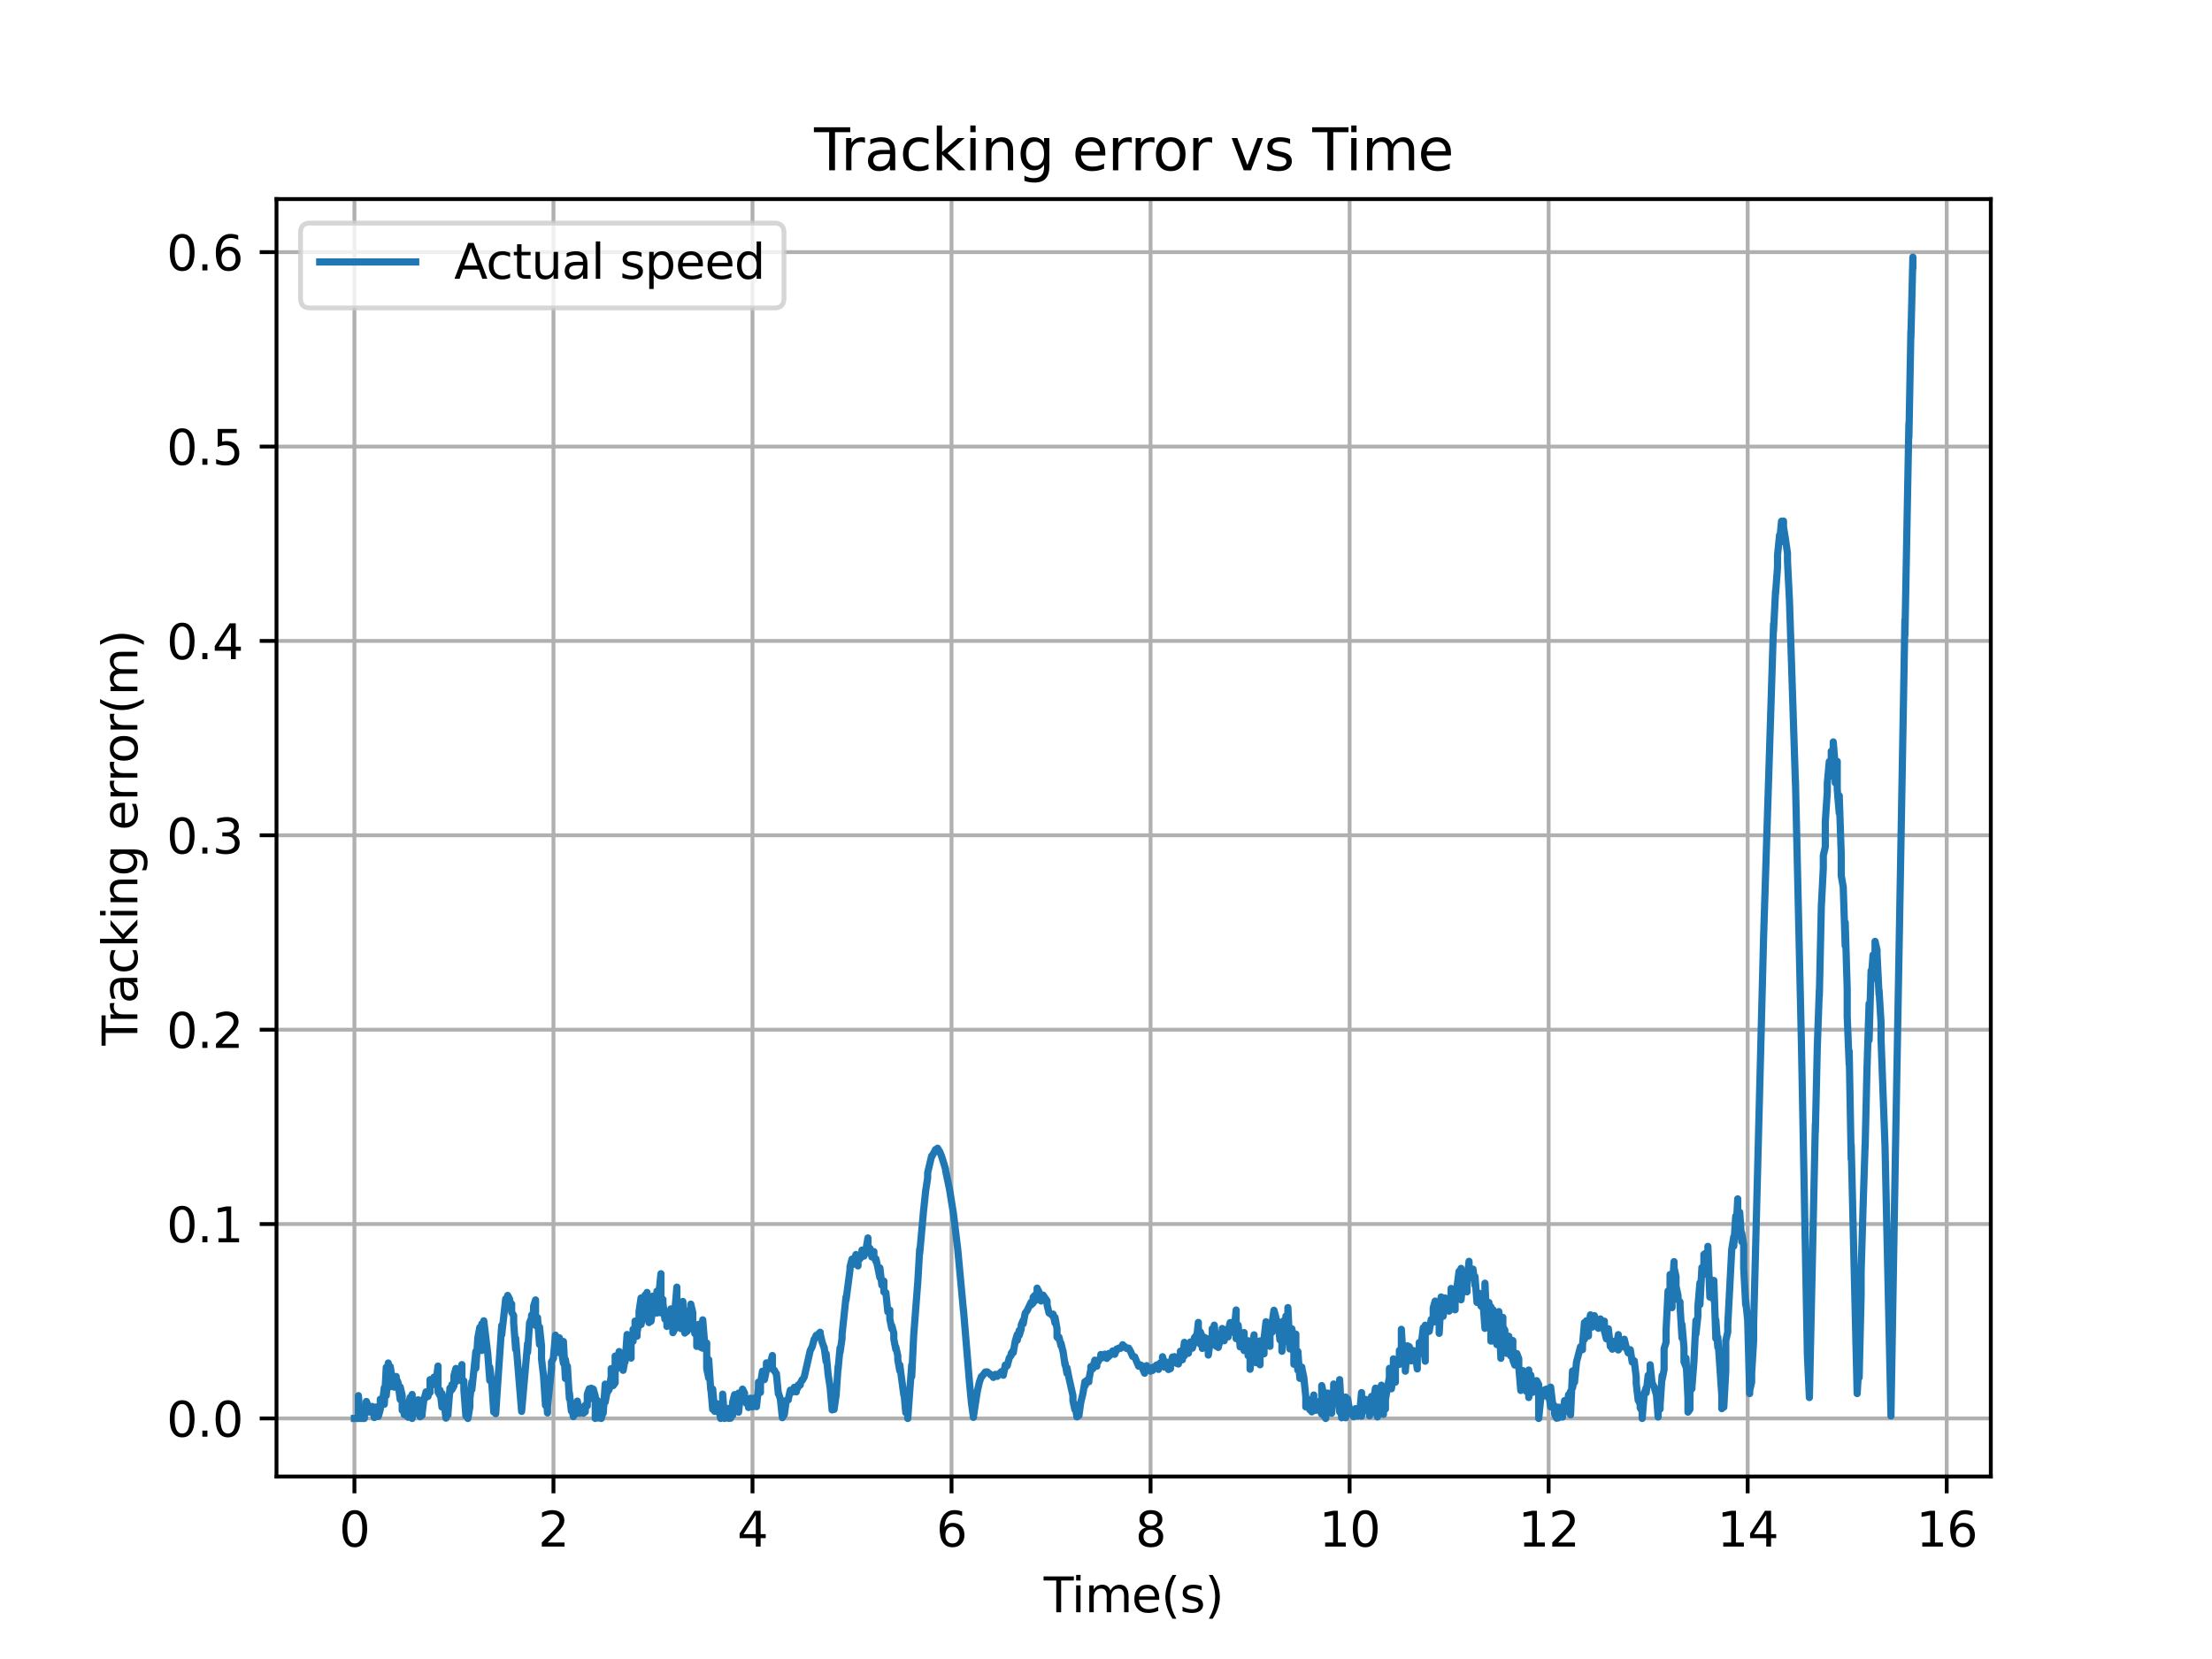 <?xml version="1.0" encoding="utf-8" standalone="no"?>
<!DOCTYPE svg PUBLIC "-//W3C//DTD SVG 1.1//EN"
  "http://www.w3.org/Graphics/SVG/1.1/DTD/svg11.dtd">
<svg xmlns:xlink="http://www.w3.org/1999/xlink" width="460.8pt" height="345.6pt" viewBox="0 0 460.8 345.6" xmlns="http://www.w3.org/2000/svg" version="1.1">
 <defs>
  <style type="text/css">*{stroke-linejoin: round; stroke-linecap: butt}</style>
 </defs>
 <g id="figure_1">
  <g id="patch_1">
   <path d="M 0 345.6 
L 460.8 345.6 
L 460.8 0 
L 0 0 
z
" style="fill: #ffffff"/>
  </g>
  <g id="axes_1">
   <g id="patch_2">
    <path d="M 57.6 307.584 
L 414.72 307.584 
L 414.72 41.472 
L 57.6 41.472 
z
" style="fill: #ffffff"/>
   </g>
   <g id="matplotlib.axis_1">
    <g id="xtick_1">
     <g id="line2d_1">
      <path d="M 73.833 307.584 
L 73.833 41.472 
" clip-path="url(#pf028f142dc)" style="fill: none; stroke: #b0b0b0; stroke-width: 0.8; stroke-linecap: square"/>
     </g>
     <g id="line2d_2">
      <defs>
       <path id="m90c37680d4" d="M 0 0 
L 0 3.5 
" style="stroke: #000000; stroke-width: 0.8"/>
      </defs>
      <g>
       <use xlink:href="#m90c37680d4" x="73.833" y="307.584" style="stroke: #000000; stroke-width: 0.8"/>
      </g>
     </g>
     <g id="text_1">
      <!-- 0 -->
      <g transform="translate(70.651 322.182) scale(0.1 -0.1)">
       <defs>
        <path id="DejaVuSans-30" d="M 2034 4250 
Q 1547 4250 1301 3770 
Q 1056 3291 1056 2328 
Q 1056 1369 1301 889 
Q 1547 409 2034 409 
Q 2525 409 2770 889 
Q 3016 1369 3016 2328 
Q 3016 3291 2770 3770 
Q 2525 4250 2034 4250 
z
M 2034 4750 
Q 2819 4750 3233 4129 
Q 3647 3509 3647 2328 
Q 3647 1150 3233 529 
Q 2819 -91 2034 -91 
Q 1250 -91 836 529 
Q 422 1150 422 2328 
Q 422 3509 836 4129 
Q 1250 4750 2034 4750 
z
" transform="scale(0.016)"/>
       </defs>
       <use xlink:href="#DejaVuSans-30"/>
      </g>
     </g>
    </g>
    <g id="xtick_2">
     <g id="line2d_3">
      <path d="M 115.296 307.584 
L 115.296 41.472 
" clip-path="url(#pf028f142dc)" style="fill: none; stroke: #b0b0b0; stroke-width: 0.8; stroke-linecap: square"/>
     </g>
     <g id="line2d_4">
      <g>
       <use xlink:href="#m90c37680d4" x="115.296" y="307.584" style="stroke: #000000; stroke-width: 0.8"/>
      </g>
     </g>
     <g id="text_2">
      <!-- 2 -->
      <g transform="translate(112.114 322.182) scale(0.1 -0.1)">
       <defs>
        <path id="DejaVuSans-32" d="M 1228 531 
L 3431 531 
L 3431 0 
L 469 0 
L 469 531 
Q 828 903 1448 1529 
Q 2069 2156 2228 2338 
Q 2531 2678 2651 2914 
Q 2772 3150 2772 3378 
Q 2772 3750 2511 3984 
Q 2250 4219 1831 4219 
Q 1534 4219 1204 4116 
Q 875 4013 500 3803 
L 500 4441 
Q 881 4594 1212 4672 
Q 1544 4750 1819 4750 
Q 2544 4750 2975 4387 
Q 3406 4025 3406 3419 
Q 3406 3131 3298 2873 
Q 3191 2616 2906 2266 
Q 2828 2175 2409 1742 
Q 1991 1309 1228 531 
z
" transform="scale(0.016)"/>
       </defs>
       <use xlink:href="#DejaVuSans-32"/>
      </g>
     </g>
    </g>
    <g id="xtick_3">
     <g id="line2d_5">
      <path d="M 156.759 307.584 
L 156.759 41.472 
" clip-path="url(#pf028f142dc)" style="fill: none; stroke: #b0b0b0; stroke-width: 0.8; stroke-linecap: square"/>
     </g>
     <g id="line2d_6">
      <g>
       <use xlink:href="#m90c37680d4" x="156.759" y="307.584" style="stroke: #000000; stroke-width: 0.8"/>
      </g>
     </g>
     <g id="text_3">
      <!-- 4 -->
      <g transform="translate(153.577 322.182) scale(0.1 -0.1)">
       <defs>
        <path id="DejaVuSans-34" d="M 2419 4116 
L 825 1625 
L 2419 1625 
L 2419 4116 
z
M 2253 4666 
L 3047 4666 
L 3047 1625 
L 3713 1625 
L 3713 1100 
L 3047 1100 
L 3047 0 
L 2419 0 
L 2419 1100 
L 313 1100 
L 313 1709 
L 2253 4666 
z
" transform="scale(0.016)"/>
       </defs>
       <use xlink:href="#DejaVuSans-34"/>
      </g>
     </g>
    </g>
    <g id="xtick_4">
     <g id="line2d_7">
      <path d="M 198.221 307.584 
L 198.221 41.472 
" clip-path="url(#pf028f142dc)" style="fill: none; stroke: #b0b0b0; stroke-width: 0.8; stroke-linecap: square"/>
     </g>
     <g id="line2d_8">
      <g>
       <use xlink:href="#m90c37680d4" x="198.221" y="307.584" style="stroke: #000000; stroke-width: 0.8"/>
      </g>
     </g>
     <g id="text_4">
      <!-- 6 -->
      <g transform="translate(195.04 322.182) scale(0.1 -0.1)">
       <defs>
        <path id="DejaVuSans-36" d="M 2113 2584 
Q 1688 2584 1439 2293 
Q 1191 2003 1191 1497 
Q 1191 994 1439 701 
Q 1688 409 2113 409 
Q 2538 409 2786 701 
Q 3034 994 3034 1497 
Q 3034 2003 2786 2293 
Q 2538 2584 2113 2584 
z
M 3366 4563 
L 3366 3988 
Q 3128 4100 2886 4159 
Q 2644 4219 2406 4219 
Q 1781 4219 1451 3797 
Q 1122 3375 1075 2522 
Q 1259 2794 1537 2939 
Q 1816 3084 2150 3084 
Q 2853 3084 3261 2657 
Q 3669 2231 3669 1497 
Q 3669 778 3244 343 
Q 2819 -91 2113 -91 
Q 1303 -91 875 529 
Q 447 1150 447 2328 
Q 447 3434 972 4092 
Q 1497 4750 2381 4750 
Q 2619 4750 2861 4703 
Q 3103 4656 3366 4563 
z
" transform="scale(0.016)"/>
       </defs>
       <use xlink:href="#DejaVuSans-36"/>
      </g>
     </g>
    </g>
    <g id="xtick_5">
     <g id="line2d_9">
      <path d="M 239.684 307.584 
L 239.684 41.472 
" clip-path="url(#pf028f142dc)" style="fill: none; stroke: #b0b0b0; stroke-width: 0.8; stroke-linecap: square"/>
     </g>
     <g id="line2d_10">
      <g>
       <use xlink:href="#m90c37680d4" x="239.684" y="307.584" style="stroke: #000000; stroke-width: 0.8"/>
      </g>
     </g>
     <g id="text_5">
      <!-- 8 -->
      <g transform="translate(236.503 322.182) scale(0.1 -0.1)">
       <defs>
        <path id="DejaVuSans-38" d="M 2034 2216 
Q 1584 2216 1326 1975 
Q 1069 1734 1069 1313 
Q 1069 891 1326 650 
Q 1584 409 2034 409 
Q 2484 409 2743 651 
Q 3003 894 3003 1313 
Q 3003 1734 2745 1975 
Q 2488 2216 2034 2216 
z
M 1403 2484 
Q 997 2584 770 2862 
Q 544 3141 544 3541 
Q 544 4100 942 4425 
Q 1341 4750 2034 4750 
Q 2731 4750 3128 4425 
Q 3525 4100 3525 3541 
Q 3525 3141 3298 2862 
Q 3072 2584 2669 2484 
Q 3125 2378 3379 2068 
Q 3634 1759 3634 1313 
Q 3634 634 3220 271 
Q 2806 -91 2034 -91 
Q 1263 -91 848 271 
Q 434 634 434 1313 
Q 434 1759 690 2068 
Q 947 2378 1403 2484 
z
M 1172 3481 
Q 1172 3119 1398 2916 
Q 1625 2713 2034 2713 
Q 2441 2713 2670 2916 
Q 2900 3119 2900 3481 
Q 2900 3844 2670 4047 
Q 2441 4250 2034 4250 
Q 1625 4250 1398 4047 
Q 1172 3844 1172 3481 
z
" transform="scale(0.016)"/>
       </defs>
       <use xlink:href="#DejaVuSans-38"/>
      </g>
     </g>
    </g>
    <g id="xtick_6">
     <g id="line2d_11">
      <path d="M 281.147 307.584 
L 281.147 41.472 
" clip-path="url(#pf028f142dc)" style="fill: none; stroke: #b0b0b0; stroke-width: 0.8; stroke-linecap: square"/>
     </g>
     <g id="line2d_12">
      <g>
       <use xlink:href="#m90c37680d4" x="281.147" y="307.584" style="stroke: #000000; stroke-width: 0.8"/>
      </g>
     </g>
     <g id="text_6">
      <!-- 10 -->
      <g transform="translate(274.785 322.182) scale(0.1 -0.1)">
       <defs>
        <path id="DejaVuSans-31" d="M 794 531 
L 1825 531 
L 1825 4091 
L 703 3866 
L 703 4441 
L 1819 4666 
L 2450 4666 
L 2450 531 
L 3481 531 
L 3481 0 
L 794 0 
L 794 531 
z
" transform="scale(0.016)"/>
       </defs>
       <use xlink:href="#DejaVuSans-31"/>
       <use xlink:href="#DejaVuSans-30" x="63.623"/>
      </g>
     </g>
    </g>
    <g id="xtick_7">
     <g id="line2d_13">
      <path d="M 322.61 307.584 
L 322.61 41.472 
" clip-path="url(#pf028f142dc)" style="fill: none; stroke: #b0b0b0; stroke-width: 0.8; stroke-linecap: square"/>
     </g>
     <g id="line2d_14">
      <g>
       <use xlink:href="#m90c37680d4" x="322.61" y="307.584" style="stroke: #000000; stroke-width: 0.8"/>
      </g>
     </g>
     <g id="text_7">
      <!-- 12 -->
      <g transform="translate(316.248 322.182) scale(0.1 -0.1)">
       <use xlink:href="#DejaVuSans-31"/>
       <use xlink:href="#DejaVuSans-32" x="63.623"/>
      </g>
     </g>
    </g>
    <g id="xtick_8">
     <g id="line2d_15">
      <path d="M 364.073 307.584 
L 364.073 41.472 
" clip-path="url(#pf028f142dc)" style="fill: none; stroke: #b0b0b0; stroke-width: 0.8; stroke-linecap: square"/>
     </g>
     <g id="line2d_16">
      <g>
       <use xlink:href="#m90c37680d4" x="364.073" y="307.584" style="stroke: #000000; stroke-width: 0.8"/>
      </g>
     </g>
     <g id="text_8">
      <!-- 14 -->
      <g transform="translate(357.711 322.182) scale(0.1 -0.1)">
       <use xlink:href="#DejaVuSans-31"/>
       <use xlink:href="#DejaVuSans-34" x="63.623"/>
      </g>
     </g>
    </g>
    <g id="xtick_9">
     <g id="line2d_17">
      <path d="M 405.536 307.584 
L 405.536 41.472 
" clip-path="url(#pf028f142dc)" style="fill: none; stroke: #b0b0b0; stroke-width: 0.8; stroke-linecap: square"/>
     </g>
     <g id="line2d_18">
      <g>
       <use xlink:href="#m90c37680d4" x="405.536" y="307.584" style="stroke: #000000; stroke-width: 0.8"/>
      </g>
     </g>
     <g id="text_9">
      <!-- 16 -->
      <g transform="translate(399.173 322.182) scale(0.1 -0.1)">
       <use xlink:href="#DejaVuSans-31"/>
       <use xlink:href="#DejaVuSans-36" x="63.623"/>
      </g>
     </g>
    </g>
    <g id="text_10">
     <!-- Time(s) -->
     <g transform="translate(217.42 335.861) scale(0.1 -0.1)">
      <defs>
       <path id="DejaVuSans-54" d="M -19 4666 
L 3928 4666 
L 3928 4134 
L 2272 4134 
L 2272 0 
L 1638 0 
L 1638 4134 
L -19 4134 
L -19 4666 
z
" transform="scale(0.016)"/>
       <path id="DejaVuSans-69" d="M 603 3500 
L 1178 3500 
L 1178 0 
L 603 0 
L 603 3500 
z
M 603 4863 
L 1178 4863 
L 1178 4134 
L 603 4134 
L 603 4863 
z
" transform="scale(0.016)"/>
       <path id="DejaVuSans-6d" d="M 3328 2828 
Q 3544 3216 3844 3400 
Q 4144 3584 4550 3584 
Q 5097 3584 5394 3201 
Q 5691 2819 5691 2113 
L 5691 0 
L 5113 0 
L 5113 2094 
Q 5113 2597 4934 2840 
Q 4756 3084 4391 3084 
Q 3944 3084 3684 2787 
Q 3425 2491 3425 1978 
L 3425 0 
L 2847 0 
L 2847 2094 
Q 2847 2600 2669 2842 
Q 2491 3084 2119 3084 
Q 1678 3084 1418 2786 
Q 1159 2488 1159 1978 
L 1159 0 
L 581 0 
L 581 3500 
L 1159 3500 
L 1159 2956 
Q 1356 3278 1631 3431 
Q 1906 3584 2284 3584 
Q 2666 3584 2933 3390 
Q 3200 3197 3328 2828 
z
" transform="scale(0.016)"/>
       <path id="DejaVuSans-65" d="M 3597 1894 
L 3597 1613 
L 953 1613 
Q 991 1019 1311 708 
Q 1631 397 2203 397 
Q 2534 397 2845 478 
Q 3156 559 3463 722 
L 3463 178 
Q 3153 47 2828 -22 
Q 2503 -91 2169 -91 
Q 1331 -91 842 396 
Q 353 884 353 1716 
Q 353 2575 817 3079 
Q 1281 3584 2069 3584 
Q 2775 3584 3186 3129 
Q 3597 2675 3597 1894 
z
M 3022 2063 
Q 3016 2534 2758 2815 
Q 2500 3097 2075 3097 
Q 1594 3097 1305 2825 
Q 1016 2553 972 2059 
L 3022 2063 
z
" transform="scale(0.016)"/>
       <path id="DejaVuSans-28" d="M 1984 4856 
Q 1566 4138 1362 3434 
Q 1159 2731 1159 2009 
Q 1159 1288 1364 580 
Q 1569 -128 1984 -844 
L 1484 -844 
Q 1016 -109 783 600 
Q 550 1309 550 2009 
Q 550 2706 781 3412 
Q 1013 4119 1484 4856 
L 1984 4856 
z
" transform="scale(0.016)"/>
       <path id="DejaVuSans-73" d="M 2834 3397 
L 2834 2853 
Q 2591 2978 2328 3040 
Q 2066 3103 1784 3103 
Q 1356 3103 1142 2972 
Q 928 2841 928 2578 
Q 928 2378 1081 2264 
Q 1234 2150 1697 2047 
L 1894 2003 
Q 2506 1872 2764 1633 
Q 3022 1394 3022 966 
Q 3022 478 2636 193 
Q 2250 -91 1575 -91 
Q 1294 -91 989 -36 
Q 684 19 347 128 
L 347 722 
Q 666 556 975 473 
Q 1284 391 1588 391 
Q 1994 391 2212 530 
Q 2431 669 2431 922 
Q 2431 1156 2273 1281 
Q 2116 1406 1581 1522 
L 1381 1569 
Q 847 1681 609 1914 
Q 372 2147 372 2553 
Q 372 3047 722 3315 
Q 1072 3584 1716 3584 
Q 2034 3584 2315 3537 
Q 2597 3491 2834 3397 
z
" transform="scale(0.016)"/>
       <path id="DejaVuSans-29" d="M 513 4856 
L 1013 4856 
Q 1481 4119 1714 3412 
Q 1947 2706 1947 2009 
Q 1947 1309 1714 600 
Q 1481 -109 1013 -844 
L 513 -844 
Q 928 -128 1133 580 
Q 1338 1288 1338 2009 
Q 1338 2731 1133 3434 
Q 928 4138 513 4856 
z
" transform="scale(0.016)"/>
      </defs>
      <use xlink:href="#DejaVuSans-54"/>
      <use xlink:href="#DejaVuSans-69" x="57.959"/>
      <use xlink:href="#DejaVuSans-6d" x="85.742"/>
      <use xlink:href="#DejaVuSans-65" x="183.154"/>
      <use xlink:href="#DejaVuSans-28" x="244.678"/>
      <use xlink:href="#DejaVuSans-73" x="283.691"/>
      <use xlink:href="#DejaVuSans-29" x="335.791"/>
     </g>
    </g>
   </g>
   <g id="matplotlib.axis_2">
    <g id="ytick_1">
     <g id="line2d_19">
      <path d="M 57.6 295.488 
L 414.72 295.488 
" clip-path="url(#pf028f142dc)" style="fill: none; stroke: #b0b0b0; stroke-width: 0.8; stroke-linecap: square"/>
     </g>
     <g id="line2d_20">
      <defs>
       <path id="ma6d163969e" d="M 0 0 
L -3.5 0 
" style="stroke: #000000; stroke-width: 0.8"/>
      </defs>
      <g>
       <use xlink:href="#ma6d163969e" x="57.6" y="295.488" style="stroke: #000000; stroke-width: 0.8"/>
      </g>
     </g>
     <g id="text_11">
      <!-- 0.0 -->
      <g transform="translate(34.697 299.287) scale(0.1 -0.1)">
       <defs>
        <path id="DejaVuSans-2e" d="M 684 794 
L 1344 794 
L 1344 0 
L 684 0 
L 684 794 
z
" transform="scale(0.016)"/>
       </defs>
       <use xlink:href="#DejaVuSans-30"/>
       <use xlink:href="#DejaVuSans-2e" x="63.623"/>
       <use xlink:href="#DejaVuSans-30" x="95.41"/>
      </g>
     </g>
    </g>
    <g id="ytick_2">
     <g id="line2d_21">
      <path d="M 57.6 254.995 
L 414.72 254.995 
" clip-path="url(#pf028f142dc)" style="fill: none; stroke: #b0b0b0; stroke-width: 0.8; stroke-linecap: square"/>
     </g>
     <g id="line2d_22">
      <g>
       <use xlink:href="#ma6d163969e" x="57.6" y="254.995" style="stroke: #000000; stroke-width: 0.8"/>
      </g>
     </g>
     <g id="text_12">
      <!-- 0.1 -->
      <g transform="translate(34.697 258.794) scale(0.1 -0.1)">
       <use xlink:href="#DejaVuSans-30"/>
       <use xlink:href="#DejaVuSans-2e" x="63.623"/>
       <use xlink:href="#DejaVuSans-31" x="95.41"/>
      </g>
     </g>
    </g>
    <g id="ytick_3">
     <g id="line2d_23">
      <path d="M 57.6 214.502 
L 414.72 214.502 
" clip-path="url(#pf028f142dc)" style="fill: none; stroke: #b0b0b0; stroke-width: 0.8; stroke-linecap: square"/>
     </g>
     <g id="line2d_24">
      <g>
       <use xlink:href="#ma6d163969e" x="57.6" y="214.502" style="stroke: #000000; stroke-width: 0.8"/>
      </g>
     </g>
     <g id="text_13">
      <!-- 0.2 -->
      <g transform="translate(34.697 218.301) scale(0.1 -0.1)">
       <use xlink:href="#DejaVuSans-30"/>
       <use xlink:href="#DejaVuSans-2e" x="63.623"/>
       <use xlink:href="#DejaVuSans-32" x="95.41"/>
      </g>
     </g>
    </g>
    <g id="ytick_4">
     <g id="line2d_25">
      <path d="M 57.6 174.009 
L 414.72 174.009 
" clip-path="url(#pf028f142dc)" style="fill: none; stroke: #b0b0b0; stroke-width: 0.8; stroke-linecap: square"/>
     </g>
     <g id="line2d_26">
      <g>
       <use xlink:href="#ma6d163969e" x="57.6" y="174.009" style="stroke: #000000; stroke-width: 0.8"/>
      </g>
     </g>
     <g id="text_14">
      <!-- 0.3 -->
      <g transform="translate(34.697 177.808) scale(0.1 -0.1)">
       <defs>
        <path id="DejaVuSans-33" d="M 2597 2516 
Q 3050 2419 3304 2112 
Q 3559 1806 3559 1356 
Q 3559 666 3084 287 
Q 2609 -91 1734 -91 
Q 1441 -91 1130 -33 
Q 819 25 488 141 
L 488 750 
Q 750 597 1062 519 
Q 1375 441 1716 441 
Q 2309 441 2620 675 
Q 2931 909 2931 1356 
Q 2931 1769 2642 2001 
Q 2353 2234 1838 2234 
L 1294 2234 
L 1294 2753 
L 1863 2753 
Q 2328 2753 2575 2939 
Q 2822 3125 2822 3475 
Q 2822 3834 2567 4026 
Q 2313 4219 1838 4219 
Q 1578 4219 1281 4162 
Q 984 4106 628 3988 
L 628 4550 
Q 988 4650 1302 4700 
Q 1616 4750 1894 4750 
Q 2613 4750 3031 4423 
Q 3450 4097 3450 3541 
Q 3450 3153 3228 2886 
Q 3006 2619 2597 2516 
z
" transform="scale(0.016)"/>
       </defs>
       <use xlink:href="#DejaVuSans-30"/>
       <use xlink:href="#DejaVuSans-2e" x="63.623"/>
       <use xlink:href="#DejaVuSans-33" x="95.41"/>
      </g>
     </g>
    </g>
    <g id="ytick_5">
     <g id="line2d_27">
      <path d="M 57.6 133.516 
L 414.72 133.516 
" clip-path="url(#pf028f142dc)" style="fill: none; stroke: #b0b0b0; stroke-width: 0.8; stroke-linecap: square"/>
     </g>
     <g id="line2d_28">
      <g>
       <use xlink:href="#ma6d163969e" x="57.6" y="133.516" style="stroke: #000000; stroke-width: 0.8"/>
      </g>
     </g>
     <g id="text_15">
      <!-- 0.4 -->
      <g transform="translate(34.697 137.315) scale(0.1 -0.1)">
       <use xlink:href="#DejaVuSans-30"/>
       <use xlink:href="#DejaVuSans-2e" x="63.623"/>
       <use xlink:href="#DejaVuSans-34" x="95.41"/>
      </g>
     </g>
    </g>
    <g id="ytick_6">
     <g id="line2d_29">
      <path d="M 57.6 93.022 
L 414.72 93.022 
" clip-path="url(#pf028f142dc)" style="fill: none; stroke: #b0b0b0; stroke-width: 0.8; stroke-linecap: square"/>
     </g>
     <g id="line2d_30">
      <g>
       <use xlink:href="#ma6d163969e" x="57.6" y="93.022" style="stroke: #000000; stroke-width: 0.8"/>
      </g>
     </g>
     <g id="text_16">
      <!-- 0.5 -->
      <g transform="translate(34.697 96.822) scale(0.1 -0.1)">
       <defs>
        <path id="DejaVuSans-35" d="M 691 4666 
L 3169 4666 
L 3169 4134 
L 1269 4134 
L 1269 2991 
Q 1406 3038 1543 3061 
Q 1681 3084 1819 3084 
Q 2600 3084 3056 2656 
Q 3513 2228 3513 1497 
Q 3513 744 3044 326 
Q 2575 -91 1722 -91 
Q 1428 -91 1123 -41 
Q 819 9 494 109 
L 494 744 
Q 775 591 1075 516 
Q 1375 441 1709 441 
Q 2250 441 2565 725 
Q 2881 1009 2881 1497 
Q 2881 1984 2565 2268 
Q 2250 2553 1709 2553 
Q 1456 2553 1204 2497 
Q 953 2441 691 2322 
L 691 4666 
z
" transform="scale(0.016)"/>
       </defs>
       <use xlink:href="#DejaVuSans-30"/>
       <use xlink:href="#DejaVuSans-2e" x="63.623"/>
       <use xlink:href="#DejaVuSans-35" x="95.41"/>
      </g>
     </g>
    </g>
    <g id="ytick_7">
     <g id="line2d_31">
      <path d="M 57.6 52.529 
L 414.72 52.529 
" clip-path="url(#pf028f142dc)" style="fill: none; stroke: #b0b0b0; stroke-width: 0.8; stroke-linecap: square"/>
     </g>
     <g id="line2d_32">
      <g>
       <use xlink:href="#ma6d163969e" x="57.6" y="52.529" style="stroke: #000000; stroke-width: 0.8"/>
      </g>
     </g>
     <g id="text_17">
      <!-- 0.6 -->
      <g transform="translate(34.697 56.329) scale(0.1 -0.1)">
       <use xlink:href="#DejaVuSans-30"/>
       <use xlink:href="#DejaVuSans-2e" x="63.623"/>
       <use xlink:href="#DejaVuSans-36" x="95.41"/>
      </g>
     </g>
    </g>
    <g id="text_18">
     <!-- Tracking error(m) -->
     <g transform="translate(28.617 217.804) rotate(-90) scale(0.1 -0.1)">
      <defs>
       <path id="DejaVuSans-72" d="M 2631 2963 
Q 2534 3019 2420 3045 
Q 2306 3072 2169 3072 
Q 1681 3072 1420 2755 
Q 1159 2438 1159 1844 
L 1159 0 
L 581 0 
L 581 3500 
L 1159 3500 
L 1159 2956 
Q 1341 3275 1631 3429 
Q 1922 3584 2338 3584 
Q 2397 3584 2469 3576 
Q 2541 3569 2628 3553 
L 2631 2963 
z
" transform="scale(0.016)"/>
       <path id="DejaVuSans-61" d="M 2194 1759 
Q 1497 1759 1228 1600 
Q 959 1441 959 1056 
Q 959 750 1161 570 
Q 1363 391 1709 391 
Q 2188 391 2477 730 
Q 2766 1069 2766 1631 
L 2766 1759 
L 2194 1759 
z
M 3341 1997 
L 3341 0 
L 2766 0 
L 2766 531 
Q 2569 213 2275 61 
Q 1981 -91 1556 -91 
Q 1019 -91 701 211 
Q 384 513 384 1019 
Q 384 1609 779 1909 
Q 1175 2209 1959 2209 
L 2766 2209 
L 2766 2266 
Q 2766 2663 2505 2880 
Q 2244 3097 1772 3097 
Q 1472 3097 1187 3025 
Q 903 2953 641 2809 
L 641 3341 
Q 956 3463 1253 3523 
Q 1550 3584 1831 3584 
Q 2591 3584 2966 3190 
Q 3341 2797 3341 1997 
z
" transform="scale(0.016)"/>
       <path id="DejaVuSans-63" d="M 3122 3366 
L 3122 2828 
Q 2878 2963 2633 3030 
Q 2388 3097 2138 3097 
Q 1578 3097 1268 2742 
Q 959 2388 959 1747 
Q 959 1106 1268 751 
Q 1578 397 2138 397 
Q 2388 397 2633 464 
Q 2878 531 3122 666 
L 3122 134 
Q 2881 22 2623 -34 
Q 2366 -91 2075 -91 
Q 1284 -91 818 406 
Q 353 903 353 1747 
Q 353 2603 823 3093 
Q 1294 3584 2113 3584 
Q 2378 3584 2631 3529 
Q 2884 3475 3122 3366 
z
" transform="scale(0.016)"/>
       <path id="DejaVuSans-6b" d="M 581 4863 
L 1159 4863 
L 1159 1991 
L 2875 3500 
L 3609 3500 
L 1753 1863 
L 3688 0 
L 2938 0 
L 1159 1709 
L 1159 0 
L 581 0 
L 581 4863 
z
" transform="scale(0.016)"/>
       <path id="DejaVuSans-6e" d="M 3513 2113 
L 3513 0 
L 2938 0 
L 2938 2094 
Q 2938 2591 2744 2837 
Q 2550 3084 2163 3084 
Q 1697 3084 1428 2787 
Q 1159 2491 1159 1978 
L 1159 0 
L 581 0 
L 581 3500 
L 1159 3500 
L 1159 2956 
Q 1366 3272 1645 3428 
Q 1925 3584 2291 3584 
Q 2894 3584 3203 3211 
Q 3513 2838 3513 2113 
z
" transform="scale(0.016)"/>
       <path id="DejaVuSans-67" d="M 2906 1791 
Q 2906 2416 2648 2759 
Q 2391 3103 1925 3103 
Q 1463 3103 1205 2759 
Q 947 2416 947 1791 
Q 947 1169 1205 825 
Q 1463 481 1925 481 
Q 2391 481 2648 825 
Q 2906 1169 2906 1791 
z
M 3481 434 
Q 3481 -459 3084 -895 
Q 2688 -1331 1869 -1331 
Q 1566 -1331 1297 -1286 
Q 1028 -1241 775 -1147 
L 775 -588 
Q 1028 -725 1275 -790 
Q 1522 -856 1778 -856 
Q 2344 -856 2625 -561 
Q 2906 -266 2906 331 
L 2906 616 
Q 2728 306 2450 153 
Q 2172 0 1784 0 
Q 1141 0 747 490 
Q 353 981 353 1791 
Q 353 2603 747 3093 
Q 1141 3584 1784 3584 
Q 2172 3584 2450 3431 
Q 2728 3278 2906 2969 
L 2906 3500 
L 3481 3500 
L 3481 434 
z
" transform="scale(0.016)"/>
       <path id="DejaVuSans-20" transform="scale(0.016)"/>
       <path id="DejaVuSans-6f" d="M 1959 3097 
Q 1497 3097 1228 2736 
Q 959 2375 959 1747 
Q 959 1119 1226 758 
Q 1494 397 1959 397 
Q 2419 397 2687 759 
Q 2956 1122 2956 1747 
Q 2956 2369 2687 2733 
Q 2419 3097 1959 3097 
z
M 1959 3584 
Q 2709 3584 3137 3096 
Q 3566 2609 3566 1747 
Q 3566 888 3137 398 
Q 2709 -91 1959 -91 
Q 1206 -91 779 398 
Q 353 888 353 1747 
Q 353 2609 779 3096 
Q 1206 3584 1959 3584 
z
" transform="scale(0.016)"/>
      </defs>
      <use xlink:href="#DejaVuSans-54"/>
      <use xlink:href="#DejaVuSans-72" x="46.334"/>
      <use xlink:href="#DejaVuSans-61" x="87.447"/>
      <use xlink:href="#DejaVuSans-63" x="148.727"/>
      <use xlink:href="#DejaVuSans-6b" x="203.707"/>
      <use xlink:href="#DejaVuSans-69" x="261.617"/>
      <use xlink:href="#DejaVuSans-6e" x="289.4"/>
      <use xlink:href="#DejaVuSans-67" x="352.779"/>
      <use xlink:href="#DejaVuSans-20" x="416.256"/>
      <use xlink:href="#DejaVuSans-65" x="448.043"/>
      <use xlink:href="#DejaVuSans-72" x="509.566"/>
      <use xlink:href="#DejaVuSans-72" x="548.93"/>
      <use xlink:href="#DejaVuSans-6f" x="587.793"/>
      <use xlink:href="#DejaVuSans-72" x="648.975"/>
      <use xlink:href="#DejaVuSans-28" x="690.088"/>
      <use xlink:href="#DejaVuSans-6d" x="729.102"/>
      <use xlink:href="#DejaVuSans-29" x="826.514"/>
     </g>
    </g>
   </g>
   <g id="line2d_33">
    <path d="M 73.833 295.488 
L 74.662 295.488 
L 74.662 290.739 
L 75.077 295.488 
L 75.077 295.488 
L 75.906 295.488 
L 75.906 294.334 
L 76.321 294.13 
L 76.321 291.948 
L 76.735 292.982 
L 76.735 294.146 
L 77.15 294.134 
L 77.15 293.914 
L 77.564 293.811 
L 77.564 292.991 
L 77.979 295.3 
L 77.979 295.147 
L 78.394 293.107 
L 78.394 295.088 
L 78.808 293.359 
L 78.808 295.067 
L 79.223 293.599 
L 79.223 291.485 
L 79.638 291.434 
L 79.638 292.538 
L 80.052 289.08 
L 80.052 292.551 
L 80.467 284.83 
L 80.467 290.725 
L 80.881 285.453 
L 80.881 283.937 
L 81.296 288.898 
L 81.296 284.678 
L 81.711 287.248 
L 82.125 288.336 
L 82.125 288.966 
L 82.54 286.75 
L 82.54 287.132 
L 82.955 288.091 
L 82.955 288.377 
L 83.369 291.544 
L 83.369 288.926 
L 83.784 290.67 
L 83.784 293.799 
L 84.198 293.82 
L 84.198 294.684 
L 84.613 294.86 
L 84.613 293.253 
L 85.028 295.235 
L 85.028 292.88 
L 85.442 291.093 
L 85.442 293.651 
L 85.857 290.492 
L 85.857 295.488 
L 86.272 291.672 
L 86.272 293.78 
L 86.686 293.247 
L 86.686 292.695 
L 87.101 291.603 
L 87.101 294.516 
L 87.515 292.837 
L 87.515 295.131 
L 87.93 294.824 
L 87.93 294.412 
L 88.345 291.221 
L 88.345 291.465 
L 88.759 289.949 
L 88.759 291.097 
L 89.174 290.888 
L 89.174 290.127 
L 89.589 290.086 
L 89.589 287.404 
L 90.003 288.288 
L 90.003 288.557 
L 90.418 286.876 
L 90.418 288.163 
L 90.833 286.928 
L 90.833 287.808 
L 91.247 284.571 
L 91.247 289.992 
L 91.662 290.732 
L 91.662 289.594 
L 92.076 293.12 
L 92.076 290.294 
L 92.491 292.234 
L 92.906 295.421 
L 92.906 295.235 
L 93.32 294.74 
L 93.32 294.47 
L 93.735 289.164 
L 93.735 290.075 
L 94.15 288.434 
L 94.15 289.464 
L 94.564 288.685 
L 94.564 286.544 
L 94.979 285.073 
L 94.979 287.852 
L 95.393 287.228 
L 95.393 285.499 
L 95.808 286.948 
L 95.808 286.52 
L 96.223 284.271 
L 96.223 287.73 
L 96.637 287.679 
L 96.637 289.561 
L 97.052 294.964 
L 97.052 292.548 
L 97.467 295.488 
L 97.467 295.488 
L 97.881 293.085 
L 97.881 291.384 
L 98.296 287.882 
L 98.296 289.497 
L 99.125 281.528 
L 99.125 285.042 
L 99.54 278.686 
L 99.954 276.522 
L 99.954 278.187 
L 100.369 281.331 
L 100.369 275.791 
L 100.784 276.157 
L 100.784 275.147 
L 101.613 282.014 
L 102.028 287.57 
L 102.028 284.809 
L 102.442 288.279 
L 102.442 287.998 
L 102.857 294.159 
L 102.857 292.416 
L 103.271 294.5 
L 103.686 288.196 
L 104.515 276.131 
L 104.515 278.069 
L 105.345 270.566 
L 105.345 272.189 
L 105.759 271.383 
L 105.759 269.864 
L 106.174 270.669 
L 106.174 271.143 
L 106.588 271.656 
L 106.588 273.344 
L 107.003 274.051 
L 107.003 275.482 
L 107.418 281.106 
L 107.418 278.813 
L 108.662 294.023 
L 108.662 294.018 
L 109.905 279.899 
L 109.905 281.714 
L 110.32 275.544 
L 110.735 274.551 
L 110.735 274.003 
L 111.149 273.471 
L 111.149 272.135 
L 111.564 270.801 
L 111.564 276.104 
L 111.979 274.487 
L 112.393 280.082 
L 112.393 276.425 
L 112.808 280.384 
L 112.808 283.061 
L 113.222 286.592 
L 113.637 292.78 
L 113.637 288.447 
L 114.052 294.343 
L 114.052 293.065 
L 114.881 285.098 
L 114.881 283.729 
L 115.296 282.956 
L 115.296 282.695 
L 115.71 278.132 
L 115.71 279.822 
L 116.125 281.75 
L 116.125 279.238 
L 116.54 280.467 
L 116.54 278.701 
L 117.369 283.994 
L 117.369 279.452 
L 117.783 287.17 
L 117.783 283.222 
L 118.198 285.941 
L 118.198 284.601 
L 118.613 291.363 
L 118.613 290.133 
L 119.027 293.95 
L 119.027 292.781 
L 119.442 295.107 
L 119.442 294.733 
L 119.857 294.516 
L 119.857 294.572 
L 120.271 293.656 
L 120.271 291.876 
L 120.686 294.408 
L 121.515 293.104 
L 121.515 294.411 
L 121.93 294.099 
L 121.93 292.707 
L 122.344 292.866 
L 122.344 290.437 
L 122.759 289.303 
L 122.759 291.475 
L 123.174 289.191 
L 123.174 290.865 
L 123.588 290.941 
L 123.588 289.377 
L 124.003 290.821 
L 124.003 295.488 
L 124.417 294.213 
L 124.417 291.699 
L 124.832 293.302 
L 124.832 295.408 
L 125.247 292.718 
L 125.247 295.488 
L 125.661 293.999 
L 125.661 294.399 
L 126.076 288.335 
L 126.076 292.082 
L 126.491 289.826 
L 126.491 290.089 
L 126.905 289.442 
L 127.32 286.741 
L 127.32 285.097 
L 127.735 287.374 
L 127.735 288.646 
L 128.149 288.051 
L 128.149 282.488 
L 128.564 285.076 
L 128.564 283.989 
L 128.978 281.555 
L 128.978 282.765 
L 129.393 284.084 
L 129.808 283.428 
L 129.808 285.462 
L 130.222 283.191 
L 130.222 283.709 
L 130.637 278 
L 130.637 280.762 
L 131.052 282.157 
L 131.052 280.726 
L 131.466 282.918 
L 131.466 278.623 
L 131.881 279.414 
L 131.881 276.913 
L 132.295 277.196 
L 132.295 275.203 
L 132.71 278.358 
L 132.71 277.624 
L 133.125 275.102 
L 133.125 273.222 
L 133.539 270.395 
L 133.539 275.929 
L 133.954 274.031 
L 133.954 273.498 
L 134.369 273.135 
L 134.369 269.796 
L 134.783 271.589 
L 134.783 269.237 
L 135.198 275.516 
L 135.198 271.364 
L 135.612 271.623 
L 135.612 275.246 
L 136.027 272.468 
L 136.027 269.997 
L 136.442 272.068 
L 136.442 270.733 
L 136.856 273.531 
L 136.856 268.974 
L 137.271 270.632 
L 137.271 269.39 
L 137.686 265.338 
L 137.686 273.489 
L 138.1 270.694 
L 138.1 271.459 
L 138.515 274.816 
L 138.515 273.389 
L 138.929 274.164 
L 138.929 276.319 
L 139.344 274.46 
L 139.344 275.742 
L 139.759 274.578 
L 139.759 272.658 
L 140.173 276.416 
L 140.173 277.625 
L 140.588 276.862 
L 140.588 273.178 
L 141.003 268.132 
L 141.003 271.281 
L 141.417 272.738 
L 141.417 275.884 
L 141.832 276.775 
L 141.832 273.654 
L 142.247 274.994 
L 142.247 271.115 
L 142.661 277.702 
L 142.661 272.991 
L 143.076 273.74 
L 143.076 277.4 
L 143.49 276.858 
L 143.49 274.285 
L 143.905 275.037 
L 143.905 271.674 
L 144.32 273.461 
L 144.32 275.714 
L 144.734 277.205 
L 144.734 277.798 
L 145.149 276.519 
L 145.149 280.482 
L 145.564 275.872 
L 145.564 278.623 
L 145.978 280.012 
L 145.978 280.659 
L 146.393 280.861 
L 146.393 274.949 
L 146.807 280.018 
L 147.222 279.776 
L 147.222 285.049 
L 147.637 287.074 
L 147.637 283.239 
L 148.051 289.465 
L 148.051 288.833 
L 148.466 293.593 
L 148.466 289.382 
L 148.881 294.004 
L 148.881 293.655 
L 149.295 293.861 
L 149.295 292.384 
L 149.71 293.226 
L 149.71 293.53 
L 150.124 295.488 
L 150.124 295.488 
L 150.539 291.705 
L 150.539 290.418 
L 150.954 295.488 
L 150.954 295.488 
L 151.368 293.499 
L 151.368 293.975 
L 151.783 295.472 
L 151.783 293.388 
L 152.198 295.439 
L 152.198 293.444 
L 152.612 294.852 
L 152.612 292.13 
L 153.027 290.527 
L 153.027 291.554 
L 153.442 291.996 
L 153.442 291.424 
L 153.856 290.206 
L 153.856 294.185 
L 154.271 290.482 
L 154.271 291.075 
L 154.685 289.379 
L 155.1 290.203 
L 155.1 290.963 
L 155.515 292.383 
L 155.929 292.224 
L 155.929 293.213 
L 156.344 291.266 
L 156.344 292.239 
L 156.759 293.07 
L 156.759 292.857 
L 157.173 291.244 
L 157.173 291.588 
L 157.588 292.369 
L 157.588 293.041 
L 158.002 289.163 
L 158.002 287.909 
L 158.417 290.06 
L 158.417 288.351 
L 158.832 285.644 
L 158.832 286.816 
L 159.246 286.878 
L 159.246 287.396 
L 159.661 285.387 
L 159.661 283.91 
L 160.076 284.472 
L 160.076 284.971 
L 160.49 284.203 
L 160.49 283.907 
L 160.905 282.38 
L 160.905 285.223 
L 161.319 285.557 
L 161.319 285.441 
L 161.734 286.324 
L 161.734 286.132 
L 162.149 290.394 
L 162.149 290.153 
L 162.563 291.418 
L 162.978 295.328 
L 163.393 294.653 
L 163.807 291.723 
L 163.807 291.773 
L 164.222 291.614 
L 164.222 291.453 
L 164.636 289.597 
L 165.051 290.012 
L 165.051 289.839 
L 165.466 289.271 
L 165.466 288.992 
L 165.88 289.955 
L 165.88 289.619 
L 166.295 288.931 
L 166.295 288.511 
L 166.71 288.522 
L 166.71 288.157 
L 167.124 287.389 
L 167.124 287.567 
L 167.539 286.846 
L 168.783 281.341 
L 169.197 280.532 
L 169.612 278.972 
L 169.612 279.132 
L 170.027 278.178 
L 170.027 278.32 
L 170.856 277.528 
L 170.856 277.812 
L 171.271 279.642 
L 171.271 279.599 
L 171.685 280.788 
L 171.685 280.662 
L 172.1 283.633 
L 172.1 282.01 
L 172.514 286.344 
L 172.929 289.007 
L 173.344 293.71 
L 173.344 293.584 
L 173.758 293.61 
L 173.758 293.541 
L 174.173 290.678 
L 174.173 290.79 
L 174.588 284.685 
L 174.588 285.246 
L 175.002 280.769 
L 175.002 281.723 
L 175.417 278.78 
L 175.417 277.976 
L 176.246 270.156 
L 176.246 270.825 
L 177.075 264.496 
L 177.075 263.89 
L 177.49 262.291 
L 177.49 263.447 
L 177.905 263.328 
L 177.905 262.673 
L 178.319 261.336 
L 178.319 262.021 
L 178.734 263.715 
L 178.734 262.51 
L 179.149 262.242 
L 179.563 260.845 
L 179.563 260.422 
L 179.978 260.571 
L 179.978 261.673 
L 180.392 260.328 
L 180.807 257.888 
L 180.807 260.909 
L 181.222 260.365 
L 181.222 260.042 
L 181.636 261.864 
L 181.636 261.458 
L 182.051 260.731 
L 182.051 261.668 
L 182.466 262.751 
L 182.466 262.227 
L 182.88 264.084 
L 183.295 266.143 
L 183.295 264.126 
L 183.709 267.728 
L 184.124 266.874 
L 184.124 269.139 
L 184.539 269.342 
L 184.539 269.272 
L 184.953 273.277 
L 185.368 272.925 
L 185.368 274.782 
L 185.783 276.822 
L 185.783 276.179 
L 186.197 277.715 
L 186.197 278.955 
L 186.612 281.089 
L 186.612 280.585 
L 187.026 282.422 
L 187.026 283.251 
L 187.441 285.565 
L 187.441 284.341 
L 188.27 290.585 
L 188.27 289.687 
L 188.685 294.272 
L 189.1 293.759 
L 189.1 295.488 
L 189.929 284.317 
L 189.929 286.773 
L 190.343 278.096 
L 191.173 267.287 
L 191.173 267.452 
L 191.587 260.23 
L 191.587 261.118 
L 192.417 251.946 
L 192.417 252.038 
L 192.831 248.071 
L 192.831 248.079 
L 193.246 245.382 
L 193.246 244.331 
L 194.075 240.804 
L 194.075 241.002 
L 194.904 239.458 
L 194.904 239.498 
L 195.319 239.451 
L 195.319 239.193 
L 195.734 239.877 
L 195.734 239.858 
L 196.148 240.858 
L 196.978 243.557 
L 196.978 243.798 
L 197.807 247.772 
L 198.636 252.933 
L 199.465 259.861 
L 199.465 259.731 
L 200.709 273.074 
L 200.709 272.856 
L 201.953 287.884 
L 202.368 292.243 
L 202.782 295.263 
L 202.782 295.109 
L 203.612 289.687 
L 203.612 289.758 
L 204.026 287.919 
L 204.441 286.752 
L 204.441 286.899 
L 205.27 285.807 
L 205.685 285.791 
L 205.685 285.881 
L 206.099 286.122 
L 206.514 286.511 
L 206.929 286.475 
L 206.929 286.941 
L 207.343 286.309 
L 207.343 286.579 
L 207.758 286.717 
L 207.758 286.522 
L 208.173 286.118 
L 208.173 286.331 
L 208.587 286.279 
L 208.587 285.74 
L 209.002 286.108 
L 209.002 286.491 
L 209.416 284.363 
L 209.416 284.931 
L 209.831 284.399 
L 209.831 284.491 
L 210.246 282.888 
L 210.66 282.312 
L 210.66 281.928 
L 211.075 281.311 
L 211.075 281.786 
L 211.49 279.412 
L 211.904 278.014 
L 211.904 279.21 
L 212.319 277.149 
L 212.319 278.192 
L 212.733 276.874 
L 212.733 276.019 
L 213.148 275.036 
L 213.148 275.771 
L 213.563 273.581 
L 213.977 273.008 
L 214.807 271.271 
L 214.807 271.829 
L 215.221 271.442 
L 215.221 270.226 
L 215.636 269.787 
L 215.636 270.968 
L 216.05 270.552 
L 216.05 268.341 
L 216.465 269.185 
L 216.465 269.941 
L 216.88 270.08 
L 216.88 271.024 
L 217.294 270.64 
L 217.294 269.794 
L 218.124 271.016 
L 218.124 271.829 
L 218.538 273.527 
L 218.953 273.787 
L 219.368 274.2 
L 219.368 273.753 
L 219.782 275.619 
L 219.782 274.43 
L 220.197 276.829 
L 220.197 278.556 
L 220.611 278.962 
L 220.611 278.554 
L 221.026 280.353 
L 221.026 279.82 
L 221.441 281.579 
L 221.441 281.388 
L 221.855 284.322 
L 221.855 283.845 
L 222.27 286.1 
L 222.27 284.952 
L 222.685 287.055 
L 223.514 290.739 
L 223.514 291.824 
L 223.928 293.665 
L 223.928 292.588 
L 224.343 295.163 
L 224.758 294.666 
L 224.758 294.907 
L 225.172 291.914 
L 225.172 292.017 
L 225.587 290.344 
L 226.002 287.838 
L 226.002 288.735 
L 226.416 287.827 
L 226.416 287.539 
L 226.831 287.857 
L 226.831 287.414 
L 227.245 285.276 
L 227.245 284.672 
L 227.66 285.136 
L 227.66 284.852 
L 228.075 283.348 
L 228.075 283.922 
L 228.489 284.611 
L 228.489 284.108 
L 229.319 282.69 
L 229.319 282.163 
L 229.733 282.398 
L 229.733 282.835 
L 230.148 282.086 
L 230.148 282.676 
L 230.563 282.985 
L 230.563 282.431 
L 230.977 282.589 
L 230.977 281.956 
L 231.392 282.222 
L 231.392 282.123 
L 231.806 281.419 
L 231.806 281.722 
L 232.221 281.547 
L 232.221 282.12 
L 232.636 281.015 
L 232.636 281.223 
L 233.05 280.972 
L 233.05 280.836 
L 233.465 280.828 
L 233.465 280.873 
L 233.88 280.131 
L 233.88 280.32 
L 234.294 280.548 
L 234.294 280.49 
L 234.709 280.919 
L 234.709 280.88 
L 235.123 280.833 
L 235.123 280.836 
L 235.538 281.585 
L 235.538 281.584 
L 235.953 282.565 
L 235.953 282.557 
L 236.367 282.641 
L 236.367 282.64 
L 237.197 284.607 
L 237.197 284.398 
L 237.611 284.334 
L 238.026 284.659 
L 238.026 285.109 
L 238.44 286.072 
L 238.44 285.929 
L 238.855 284.946 
L 238.855 284.486 
L 239.27 285.452 
L 239.27 285.389 
L 239.684 285.15 
L 239.684 285.637 
L 240.099 284.861 
L 240.099 285.495 
L 240.514 284.688 
L 240.514 285.001 
L 240.928 284.358 
L 240.928 284.491 
L 241.343 285.275 
L 241.343 284.223 
L 241.757 283.908 
L 241.757 284.395 
L 242.172 283.82 
L 242.172 282.626 
L 242.587 284.03 
L 242.587 284.802 
L 243.001 283.763 
L 243.001 284.63 
L 243.416 284.3 
L 243.416 285.297 
L 243.831 285.108 
L 243.831 284.317 
L 244.245 282.688 
L 244.66 282.706 
L 244.66 282.613 
L 245.075 283.24 
L 245.075 283.998 
L 245.489 284.151 
L 245.489 283.421 
L 245.904 283.322 
L 245.904 281.472 
L 246.318 283.274 
L 246.318 282.917 
L 246.733 279.63 
L 246.733 282.45 
L 247.148 280.807 
L 247.148 281.35 
L 247.562 280.74 
L 247.562 281.918 
L 247.977 279.557 
L 248.392 280.28 
L 248.392 280.849 
L 248.806 279.541 
L 248.806 278.689 
L 249.221 278.171 
L 249.221 279.365 
L 249.635 275.479 
L 249.635 276.597 
L 250.05 280.029 
L 250.05 277.461 
L 250.465 278.522 
L 250.465 280.904 
L 250.879 278.586 
L 250.879 280.223 
L 251.294 278.783 
L 251.294 279.609 
L 251.709 281.036 
L 251.709 282.286 
L 252.123 279.412 
L 252.123 279.46 
L 252.538 278.883 
L 252.538 276.784 
L 252.952 279.609 
L 252.952 276.048 
L 253.367 280.455 
L 253.367 277.927 
L 253.782 278.61 
L 253.782 280.695 
L 254.196 279.141 
L 254.196 278.578 
L 254.611 277.227 
L 254.611 276.749 
L 255.026 279.304 
L 255.026 277.464 
L 255.44 276.982 
L 255.44 277.692 
L 255.855 278.486 
L 255.855 277.242 
L 256.27 275.511 
L 256.27 277.661 
L 256.684 275.488 
L 256.684 276.387 
L 257.099 277.216 
L 257.099 277.007 
L 257.513 272.888 
L 257.513 278.871 
L 257.928 277.838 
L 257.928 276.049 
L 258.343 280.593 
L 258.343 279.385 
L 258.757 278.107 
L 258.757 278.92 
L 259.172 277.599 
L 259.172 281.35 
L 260.001 279.3 
L 260.001 282.415 
L 260.416 282.004 
L 260.416 285.244 
L 260.83 279.766 
L 260.83 281.117 
L 261.245 278.076 
L 261.245 282.004 
L 261.66 283.871 
L 261.66 282.636 
L 262.074 280.966 
L 262.074 283.633 
L 262.489 284.309 
L 262.489 279.328 
L 262.904 281.123 
L 262.904 279.708 
L 263.318 282.031 
L 263.318 278.943 
L 263.733 275.336 
L 263.733 279.909 
L 264.147 277.892 
L 264.147 280.016 
L 264.562 280.465 
L 264.562 276.633 
L 264.977 277.54 
L 264.977 275.727 
L 265.391 272.953 
L 265.806 274.5 
L 265.806 276.787 
L 266.221 275.256 
L 266.221 275.607 
L 266.635 279.129 
L 266.635 275.859 
L 267.05 279.825 
L 267.05 281.496 
L 267.464 275.105 
L 267.464 277.105 
L 267.879 276.534 
L 267.879 274.164 
L 268.294 274.43 
L 268.294 272.391 
L 268.708 281.021 
L 269.123 278 
L 269.123 276.815 
L 269.538 279.448 
L 269.538 284.199 
L 269.952 277.92 
L 269.952 282.005 
L 270.367 285.434 
L 270.367 281.519 
L 270.782 287.139 
L 271.196 284.796 
L 271.196 284.97 
L 271.611 286.975 
L 271.611 286.961 
L 272.025 291.023 
L 272.025 293.093 
L 272.44 291.474 
L 272.44 291.595 
L 272.855 293.686 
L 272.855 292.099 
L 273.269 292.488 
L 273.269 294.119 
L 273.684 290.603 
L 273.684 293.559 
L 274.099 291.881 
L 274.099 293.797 
L 274.513 293.45 
L 274.513 292.669 
L 274.928 292.06 
L 274.928 293.69 
L 275.342 294.565 
L 275.342 288.642 
L 275.757 290.604 
L 275.757 294.926 
L 276.172 291.288 
L 276.172 295.488 
L 276.586 290.195 
L 277.001 294.117 
L 277.001 291.65 
L 277.416 294.394 
L 277.416 291.198 
L 277.83 289.485 
L 277.83 288.311 
L 278.245 291.352 
L 278.245 289.541 
L 278.659 288.806 
L 278.659 290.953 
L 279.074 294.142 
L 279.074 287.402 
L 279.489 295.346 
L 279.489 293.707 
L 279.903 291.778 
L 279.903 292.71 
L 280.318 295.35 
L 280.318 291.031 
L 280.733 293.742 
L 280.733 291.389 
L 281.147 293.762 
L 281.147 294.536 
L 281.562 294.204 
L 281.562 294.375 
L 281.977 294.126 
L 281.977 295.142 
L 282.391 293.447 
L 282.391 294.393 
L 282.806 294.998 
L 282.806 294.47 
L 283.22 293.588 
L 283.22 294.636 
L 283.635 290.098 
L 283.635 295.01 
L 284.05 291.621 
L 284.05 293.444 
L 284.464 291.503 
L 284.464 291.957 
L 284.879 292.591 
L 284.879 293.938 
L 285.294 292.362 
L 285.294 294.938 
L 285.708 290.908 
L 285.708 292.701 
L 286.123 290.744 
L 286.123 291.79 
L 286.537 289.177 
L 286.537 293.772 
L 286.952 295.176 
L 286.952 293.36 
L 287.367 292.132 
L 287.367 289.676 
L 287.781 288.556 
L 287.781 290.432 
L 288.196 294.651 
L 288.196 289.858 
L 288.611 293.532 
L 288.611 291.515 
L 289.44 286.902 
L 289.44 285.048 
L 289.854 288.126 
L 289.854 289.31 
L 290.269 286.056 
L 290.269 283.081 
L 290.684 287.934 
L 290.684 283.421 
L 291.098 283.72 
L 291.098 284.004 
L 291.513 284.228 
L 291.513 281.325 
L 291.928 283.076 
L 291.928 276.918 
L 292.342 283.817 
L 292.342 281.132 
L 292.757 281.844 
L 292.757 285.648 
L 293.171 280.354 
L 293.586 280.545 
L 293.586 280.722 
L 294.001 283.506 
L 294.001 282.963 
L 294.415 282.56 
L 294.415 281.33 
L 294.83 282.773 
L 294.83 281.874 
L 295.245 285.175 
L 295.245 282.196 
L 295.659 280.685 
L 295.659 279.671 
L 296.074 281.962 
L 296.074 280.019 
L 296.489 276.603 
L 296.489 279.662 
L 296.903 283.567 
L 296.903 276.063 
L 297.318 277.524 
L 297.318 277.052 
L 297.732 276.599 
L 297.732 277.334 
L 298.147 274.865 
L 298.147 275.254 
L 298.562 275.422 
L 298.562 272.475 
L 298.976 271.034 
L 298.976 274.751 
L 299.391 272.483 
L 299.391 275.439 
L 299.806 271.89 
L 299.806 277.759 
L 300.22 270.181 
L 300.22 273.746 
L 300.635 272.26 
L 300.635 274.21 
L 301.049 270.392 
L 301.049 272.336 
L 301.464 270.532 
L 301.464 272.87 
L 301.879 272.568 
L 301.879 273.136 
L 302.293 270.777 
L 302.293 268.41 
L 303.123 272.861 
L 303.123 268.661 
L 303.537 270.059 
L 303.537 267.946 
L 303.952 264.824 
L 303.952 269.106 
L 304.366 264.226 
L 304.366 270.771 
L 304.781 266.521 
L 304.781 267.796 
L 305.196 267.864 
L 305.196 268.241 
L 305.61 269.113 
L 305.61 266.892 
L 306.025 262.755 
L 306.025 265.615 
L 306.44 266.173 
L 306.44 265.858 
L 306.854 265.443 
L 306.854 264.382 
L 307.269 267.777 
L 307.269 265.943 
L 307.684 271.318 
L 307.684 270.545 
L 308.098 270.157 
L 308.098 269.391 
L 308.513 270.515 
L 308.513 272.066 
L 308.927 272.386 
L 308.927 271.073 
L 309.342 276.723 
L 309.342 267.314 
L 309.757 276.322 
L 309.757 273.004 
L 310.171 271.339 
L 310.171 272.047 
L 310.586 272.238 
L 310.586 279.377 
L 311.001 279.323 
L 311.001 272.821 
L 311.415 273.857 
L 311.415 276.441 
L 311.83 273.845 
L 311.83 280.108 
L 312.244 276.526 
L 312.244 273.228 
L 312.659 282.961 
L 312.659 278.384 
L 313.074 274.427 
L 313.074 276.409 
L 313.488 277.099 
L 313.488 277.573 
L 313.903 281.943 
L 314.318 278.366 
L 314.318 280.54 
L 314.732 281.049 
L 314.732 282.505 
L 315.147 279.256 
L 315.147 283.247 
L 315.561 284.374 
L 315.561 283.772 
L 315.976 283.056 
L 315.976 281.961 
L 316.391 283.052 
L 316.391 284.845 
L 316.805 289.657 
L 316.805 285.691 
L 317.22 285.509 
L 317.22 287.348 
L 317.635 286.374 
L 317.635 288.476 
L 318.049 289.916 
L 318.049 289.576 
L 318.464 285.4 
L 318.464 291.13 
L 318.878 288.32 
L 318.878 286.431 
L 319.293 288.771 
L 319.293 290.055 
L 319.708 289.046 
L 319.708 289.881 
L 320.122 287.622 
L 320.537 288.42 
L 320.537 295.488 
L 320.952 291.472 
L 320.952 289.865 
L 321.366 290 
L 321.366 290.846 
L 321.781 290.756 
L 321.781 289.519 
L 322.196 290.709 
L 322.196 289.372 
L 322.61 291.212 
L 322.61 290.111 
L 323.025 293.081 
L 323.025 288.96 
L 323.439 292.412 
L 323.854 292.922 
L 323.854 294.614 
L 324.269 295.443 
L 324.683 295.343 
L 324.683 293.134 
L 325.098 293.881 
L 325.513 293.665 
L 325.513 295.193 
L 325.927 291.772 
L 325.927 292.817 
L 326.342 291.75 
L 326.342 294.041 
L 326.756 290.545 
L 326.756 291.285 
L 327.171 289.852 
L 327.171 294.748 
L 327.586 285.586 
L 327.586 289.118 
L 328 286.923 
L 328 287.957 
L 328.415 283.734 
L 329.244 280.563 
L 329.244 281.168 
L 329.659 281.166 
L 329.659 280.303 
L 330.073 275.509 
L 330.073 279.005 
L 330.488 277.86 
L 330.488 275.126 
L 330.903 278.309 
L 330.903 276.842 
L 331.317 273.908 
L 331.732 276.446 
L 331.732 274.845 
L 332.147 274.074 
L 332.561 276.024 
L 332.561 275.68 
L 332.976 275.871 
L 332.976 276.711 
L 333.391 275.397 
L 333.391 274.76 
L 333.805 275.825 
L 333.805 276.405 
L 334.22 275.223 
L 334.22 277.26 
L 334.634 278.9 
L 334.634 278.127 
L 335.049 276.797 
L 335.464 280.492 
L 335.464 279.763 
L 335.878 281.064 
L 335.878 280.886 
L 336.293 279.416 
L 336.708 280.697 
L 337.122 278.03 
L 337.122 281.231 
L 337.537 279.499 
L 337.951 280.59 
L 338.366 278.981 
L 338.366 279 
L 338.781 280.718 
L 338.781 280.631 
L 339.195 281.838 
L 339.195 281.676 
L 339.61 281.166 
L 340.025 283.754 
L 340.025 283.594 
L 340.439 283.469 
L 340.854 286.884 
L 340.854 288.17 
L 341.268 291.731 
L 341.268 291.499 
L 341.683 292.604 
L 341.683 293.269 
L 342.098 294.008 
L 342.098 295.488 
L 342.512 290.325 
L 342.927 289.074 
L 342.927 290.154 
L 343.342 286.504 
L 343.342 288.517 
L 343.756 285.781 
L 343.756 284.3 
L 344.171 288.218 
L 344.171 288.091 
L 344.585 288.956 
L 345 290.363 
L 345 289.644 
L 345.415 295.191 
L 345.415 293.352 
L 345.829 293.543 
L 345.829 292.699 
L 346.244 286.564 
L 346.244 287.388 
L 346.659 285.33 
L 346.659 280.929 
L 347.073 279.657 
L 347.073 277.07 
L 347.488 268.935 
L 347.903 270.225 
L 347.903 265.51 
L 348.317 272.403 
L 348.317 269.425 
L 348.732 262.824 
L 348.732 264.082 
L 349.146 265.929 
L 349.146 267.957 
L 349.561 269.874 
L 349.561 270.711 
L 349.976 271.214 
L 349.976 271.97 
L 350.39 278.706 
L 350.39 275.919 
L 350.805 280.783 
L 350.805 283.672 
L 351.22 284.744 
L 351.22 282.92 
L 351.634 291.358 
L 351.634 294.171 
L 352.049 293.575 
L 352.049 289.807 
L 352.463 289.285 
L 352.463 288.918 
L 352.878 283.692 
L 353.293 275.101 
L 353.293 277.925 
L 353.707 274.11 
L 353.707 272.144 
L 354.122 267.262 
L 354.122 271.781 
L 354.537 264.059 
L 354.951 264.539 
L 354.951 261.325 
L 355.366 261.045 
L 355.366 264.995 
L 355.78 265.653 
L 355.78 259.64 
L 356.195 270.209 
L 356.195 267.095 
L 356.61 266.688 
L 356.61 269.747 
L 357.024 270.834 
L 357.024 266.743 
L 357.439 278.83 
L 357.439 274.965 
L 357.854 280.661 
L 357.854 278.598 
L 358.683 290.654 
L 358.683 293.45 
L 359.098 290.901 
L 359.098 293.141 
L 359.512 285.553 
L 359.512 279.274 
L 359.927 277.461 
L 359.927 275.942 
L 360.756 260.216 
L 361.171 257.664 
L 361.171 259.598 
L 361.585 253.333 
L 361.585 257.57 
L 362 249.745 
L 362 252.328 
L 362.415 255.237 
L 362.415 252.539 
L 362.829 258.649 
L 362.829 256.867 
L 363.244 259.352 
L 363.244 264.134 
L 363.658 271.821 
L 363.658 270.913 
L 364.073 275.045 
L 364.073 274.986 
L 364.488 290.309 
L 364.488 289.72 
L 364.902 287.912 
L 364.902 286.07 
L 365.317 279.227 
L 365.317 275.808 
L 367.39 195.167 
L 369.463 129.995 
L 369.463 131.474 
L 369.878 123.103 
L 369.878 123.675 
L 370.292 118.16 
L 370.292 115.699 
L 370.707 111.488 
L 370.707 113.087 
L 371.122 108.582 
L 371.536 108.55 
L 371.536 109.776 
L 371.951 112.354 
L 372.366 115.277 
L 372.366 116.862 
L 372.78 125.157 
L 374.024 163.326 
L 374.024 162.577 
L 375.268 217.315 
L 376.512 282.224 
L 376.927 291.137 
L 378.17 234.208 
L 378.17 235.703 
L 378.585 217.854 
L 379 206.276 
L 379 207.456 
L 379.414 188.914 
L 379.829 180.829 
L 379.829 178.228 
L 380.244 176.42 
L 380.244 171.125 
L 380.658 164.984 
L 380.658 163.198 
L 381.073 158.643 
L 381.073 161.782 
L 381.487 159.193 
L 381.487 156.493 
L 381.902 157.584 
L 381.902 154.557 
L 382.317 159.812 
L 382.317 163.078 
L 382.731 158.606 
L 382.731 164.445 
L 383.146 169.398 
L 383.146 165.758 
L 383.561 177.89 
L 383.561 182.395 
L 383.975 184.73 
L 384.39 197.052 
L 384.39 192.159 
L 384.805 206.052 
L 384.805 211.669 
L 385.219 221.772 
L 385.219 218.987 
L 385.634 241.462 
L 385.634 238.42 
L 386.878 290.31 
L 387.292 283.506 
L 387.292 286.972 
L 387.707 269.712 
L 387.707 264.975 
L 388.122 251.103 
L 388.536 238.497 
L 388.536 239.123 
L 388.951 221.716 
L 388.951 221.914 
L 389.365 209.06 
L 389.365 216.688 
L 389.78 202.221 
L 389.78 204.409 
L 390.195 198.931 
L 390.195 199.184 
L 390.609 200.632 
L 390.609 196.103 
L 391.024 197.934 
L 391.024 198.776 
L 391.439 207.19 
L 391.439 206.283 
L 391.853 213.058 
L 391.853 216.398 
L 392.682 238.766 
L 393.926 294.966 
L 393.926 294.301 
L 394.756 245.471 
L 395.585 199.219 
L 396.829 129.092 
L 396.829 132.316 
L 397.658 88.189 
L 397.658 91.093 
L 398.073 68.989 
L 398.073 70.393 
L 398.487 53.568 
L 398.487 55.347 
" clip-path="url(#pf028f142dc)" style="fill: none; stroke: #1f77b4; stroke-width: 1.5; stroke-linecap: square"/>
   </g>
   <g id="patch_3">
    <path d="M 57.6 307.584 
L 57.6 41.472 
" style="fill: none; stroke: #000000; stroke-width: 0.8; stroke-linejoin: miter; stroke-linecap: square"/>
   </g>
   <g id="patch_4">
    <path d="M 414.72 307.584 
L 414.72 41.472 
" style="fill: none; stroke: #000000; stroke-width: 0.8; stroke-linejoin: miter; stroke-linecap: square"/>
   </g>
   <g id="patch_5">
    <path d="M 57.6 307.584 
L 414.72 307.584 
" style="fill: none; stroke: #000000; stroke-width: 0.8; stroke-linejoin: miter; stroke-linecap: square"/>
   </g>
   <g id="patch_6">
    <path d="M 57.6 41.472 
L 414.72 41.472 
" style="fill: none; stroke: #000000; stroke-width: 0.8; stroke-linejoin: miter; stroke-linecap: square"/>
   </g>
   <g id="text_19">
    <!-- Tracking error vs Time -->
    <g transform="translate(169.584 35.472) scale(0.12 -0.12)">
     <defs>
      <path id="DejaVuSans-76" d="M 191 3500 
L 800 3500 
L 1894 563 
L 2988 3500 
L 3597 3500 
L 2284 0 
L 1503 0 
L 191 3500 
z
" transform="scale(0.016)"/>
     </defs>
     <use xlink:href="#DejaVuSans-54"/>
     <use xlink:href="#DejaVuSans-72" x="46.334"/>
     <use xlink:href="#DejaVuSans-61" x="87.447"/>
     <use xlink:href="#DejaVuSans-63" x="148.727"/>
     <use xlink:href="#DejaVuSans-6b" x="203.707"/>
     <use xlink:href="#DejaVuSans-69" x="261.617"/>
     <use xlink:href="#DejaVuSans-6e" x="289.4"/>
     <use xlink:href="#DejaVuSans-67" x="352.779"/>
     <use xlink:href="#DejaVuSans-20" x="416.256"/>
     <use xlink:href="#DejaVuSans-65" x="448.043"/>
     <use xlink:href="#DejaVuSans-72" x="509.566"/>
     <use xlink:href="#DejaVuSans-72" x="548.93"/>
     <use xlink:href="#DejaVuSans-6f" x="587.793"/>
     <use xlink:href="#DejaVuSans-72" x="648.975"/>
     <use xlink:href="#DejaVuSans-20" x="690.088"/>
     <use xlink:href="#DejaVuSans-76" x="721.875"/>
     <use xlink:href="#DejaVuSans-73" x="781.055"/>
     <use xlink:href="#DejaVuSans-20" x="833.154"/>
     <use xlink:href="#DejaVuSans-54" x="864.941"/>
     <use xlink:href="#DejaVuSans-69" x="922.9"/>
     <use xlink:href="#DejaVuSans-6d" x="950.684"/>
     <use xlink:href="#DejaVuSans-65" x="1048.096"/>
    </g>
   </g>
   <g id="legend_1">
    <g id="patch_7">
     <path d="M 64.6 64.15 
L 161.319 64.15 
Q 163.319 64.15 163.319 62.15 
L 163.319 48.472 
Q 163.319 46.472 161.319 46.472 
L 64.6 46.472 
Q 62.6 46.472 62.6 48.472 
L 62.6 62.15 
Q 62.6 64.15 64.6 64.15 
z
" style="fill: #ffffff; opacity: 0.8; stroke: #cccccc; stroke-linejoin: miter"/>
    </g>
    <g id="line2d_34">
     <path d="M 66.6 54.57 
L 76.6 54.57 
L 86.6 54.57 
" style="fill: none; stroke: #1f77b4; stroke-width: 1.5; stroke-linecap: square"/>
    </g>
    <g id="text_20">
     <!-- Actual speed -->
     <g transform="translate(94.6 58.07) scale(0.1 -0.1)">
      <defs>
       <path id="DejaVuSans-41" d="M 2188 4044 
L 1331 1722 
L 3047 1722 
L 2188 4044 
z
M 1831 4666 
L 2547 4666 
L 4325 0 
L 3669 0 
L 3244 1197 
L 1141 1197 
L 716 0 
L 50 0 
L 1831 4666 
z
" transform="scale(0.016)"/>
       <path id="DejaVuSans-74" d="M 1172 4494 
L 1172 3500 
L 2356 3500 
L 2356 3053 
L 1172 3053 
L 1172 1153 
Q 1172 725 1289 603 
Q 1406 481 1766 481 
L 2356 481 
L 2356 0 
L 1766 0 
Q 1100 0 847 248 
Q 594 497 594 1153 
L 594 3053 
L 172 3053 
L 172 3500 
L 594 3500 
L 594 4494 
L 1172 4494 
z
" transform="scale(0.016)"/>
       <path id="DejaVuSans-75" d="M 544 1381 
L 544 3500 
L 1119 3500 
L 1119 1403 
Q 1119 906 1312 657 
Q 1506 409 1894 409 
Q 2359 409 2629 706 
Q 2900 1003 2900 1516 
L 2900 3500 
L 3475 3500 
L 3475 0 
L 2900 0 
L 2900 538 
Q 2691 219 2414 64 
Q 2138 -91 1772 -91 
Q 1169 -91 856 284 
Q 544 659 544 1381 
z
M 1991 3584 
L 1991 3584 
z
" transform="scale(0.016)"/>
       <path id="DejaVuSans-6c" d="M 603 4863 
L 1178 4863 
L 1178 0 
L 603 0 
L 603 4863 
z
" transform="scale(0.016)"/>
       <path id="DejaVuSans-70" d="M 1159 525 
L 1159 -1331 
L 581 -1331 
L 581 3500 
L 1159 3500 
L 1159 2969 
Q 1341 3281 1617 3432 
Q 1894 3584 2278 3584 
Q 2916 3584 3314 3078 
Q 3713 2572 3713 1747 
Q 3713 922 3314 415 
Q 2916 -91 2278 -91 
Q 1894 -91 1617 61 
Q 1341 213 1159 525 
z
M 3116 1747 
Q 3116 2381 2855 2742 
Q 2594 3103 2138 3103 
Q 1681 3103 1420 2742 
Q 1159 2381 1159 1747 
Q 1159 1113 1420 752 
Q 1681 391 2138 391 
Q 2594 391 2855 752 
Q 3116 1113 3116 1747 
z
" transform="scale(0.016)"/>
       <path id="DejaVuSans-64" d="M 2906 2969 
L 2906 4863 
L 3481 4863 
L 3481 0 
L 2906 0 
L 2906 525 
Q 2725 213 2448 61 
Q 2172 -91 1784 -91 
Q 1150 -91 751 415 
Q 353 922 353 1747 
Q 353 2572 751 3078 
Q 1150 3584 1784 3584 
Q 2172 3584 2448 3432 
Q 2725 3281 2906 2969 
z
M 947 1747 
Q 947 1113 1208 752 
Q 1469 391 1925 391 
Q 2381 391 2643 752 
Q 2906 1113 2906 1747 
Q 2906 2381 2643 2742 
Q 2381 3103 1925 3103 
Q 1469 3103 1208 2742 
Q 947 2381 947 1747 
z
" transform="scale(0.016)"/>
      </defs>
      <use xlink:href="#DejaVuSans-41"/>
      <use xlink:href="#DejaVuSans-63" x="66.658"/>
      <use xlink:href="#DejaVuSans-74" x="121.639"/>
      <use xlink:href="#DejaVuSans-75" x="160.848"/>
      <use xlink:href="#DejaVuSans-61" x="224.227"/>
      <use xlink:href="#DejaVuSans-6c" x="285.506"/>
      <use xlink:href="#DejaVuSans-20" x="313.289"/>
      <use xlink:href="#DejaVuSans-73" x="345.076"/>
      <use xlink:href="#DejaVuSans-70" x="397.176"/>
      <use xlink:href="#DejaVuSans-65" x="460.652"/>
      <use xlink:href="#DejaVuSans-65" x="522.176"/>
      <use xlink:href="#DejaVuSans-64" x="583.699"/>
     </g>
    </g>
   </g>
  </g>
 </g>
 <defs>
  <clipPath id="pf028f142dc">
   <rect x="57.6" y="41.472" width="357.12" height="266.112"/>
  </clipPath>
 </defs>
</svg>

